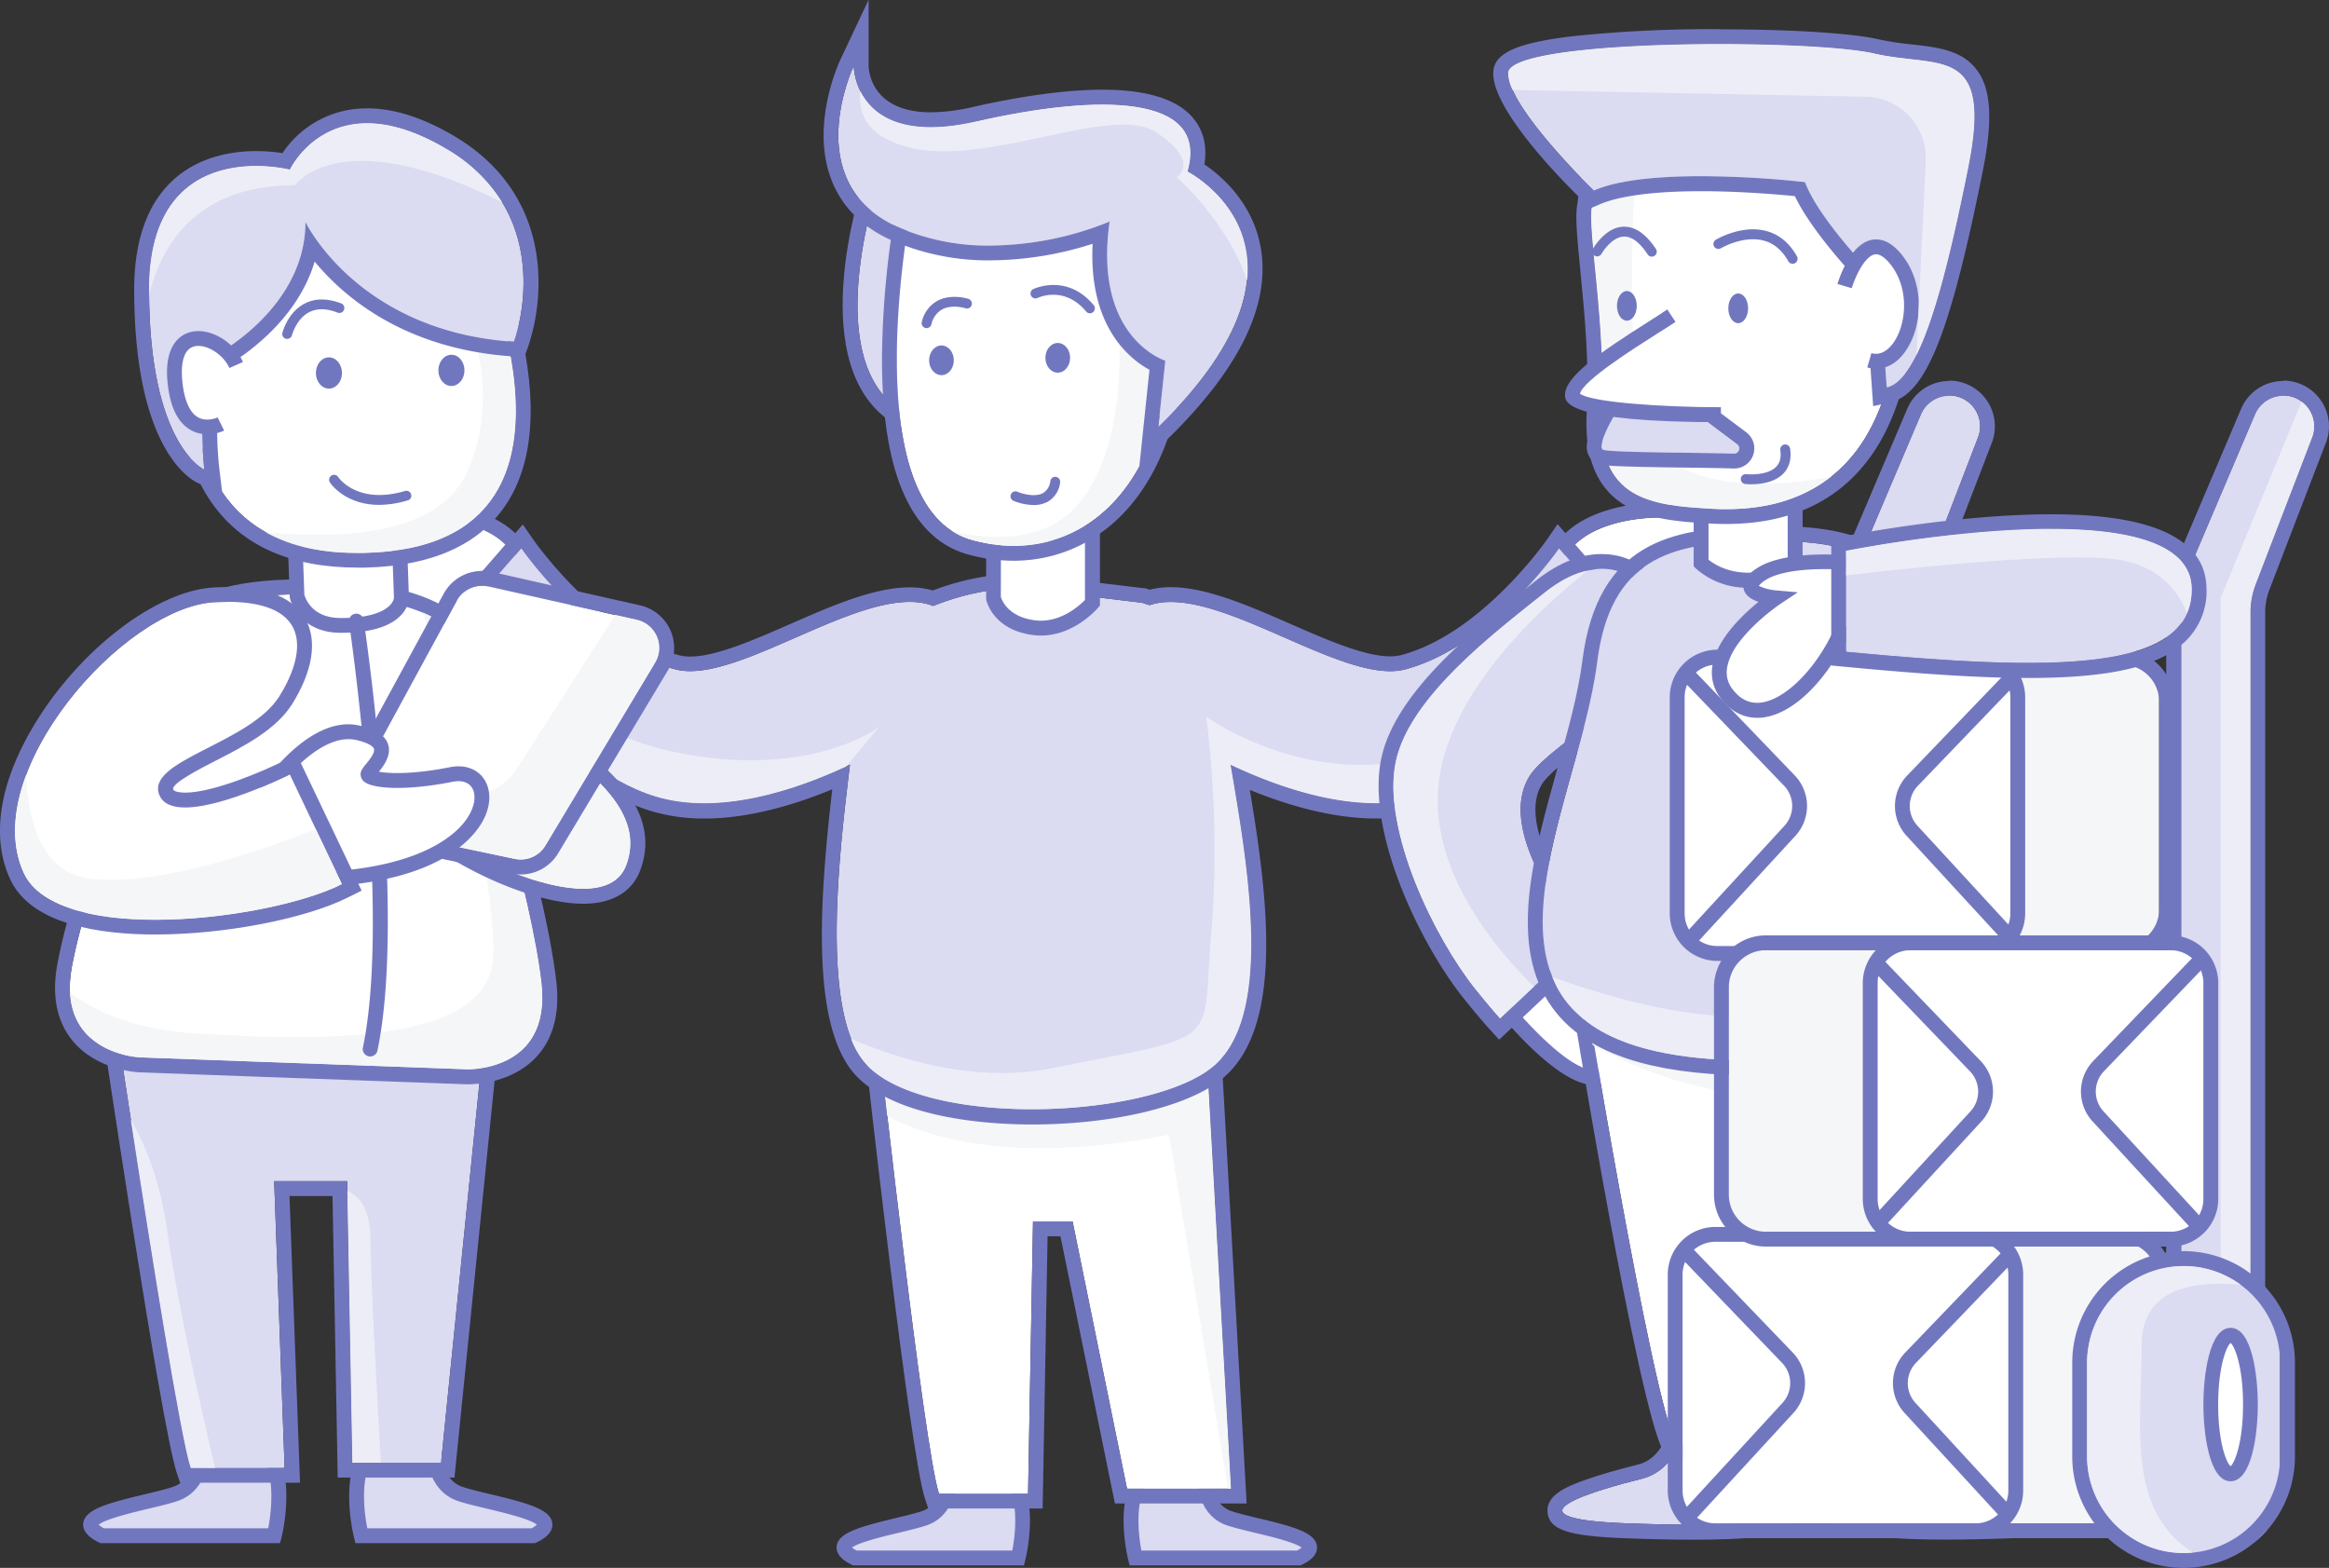 <svg xmlns="http://www.w3.org/2000/svg" viewBox="0 0 748.18 503.64"><rect x="0" y="0" width="748.18" height="503.64" fill="#333333" stroke="none"/><defs><style>.cls-1{fill:#fff;}.cls-2{fill:#7177bf;}.cls-3{fill:#dbdbf1;}.cls-4{fill:#f5f6f7;}.cls-5{fill:#ededf7;}</style></defs><title>Recurso 17</title><g id="Capa_2" data-name="Capa 2"><g id="Capa_1-2" data-name="Capa 1"><path class="cls-1" d="M162.35,204.26c-1.35-1.46-57-15.33-53-27.89s41.39-14.1,53.53-1,16.45,24.76,16.45,24.76Z"/><path class="cls-2" d="M134.68,166.23c10.89,0,22.38,2.91,28.15,9.14,12.13,13.1,16.45,24.76,16.45,24.76l-16.93,4.13c-1.35-1.46-57-15.33-53-27.89,2.06-6.58,13.36-10.14,25.38-10.14m0-4.77v0h0c-12.43,0-26.82,3.54-29.94,13.49-4.15,13.29,21.9,22.77,48.94,31.34,2.31.73,4.68,1.49,5.81,1.89l1.27,1.38,2.72-.67,16.93-4.12,5.2-1.27-1.86-5c-.19-.52-4.79-12.71-17.43-26.35-6.18-6.68-18-10.67-31.63-10.67Z"/><path class="cls-1" d="M506,204.26c1.35-1.46,57-15.33,53.06-27.89s-41.39-14.1-53.53-1-16.45,24.76-16.45,24.76Z"/><path class="cls-2" d="M533.65,166.23c12,0,23.32,3.56,25.38,10.14C563,188.93,507.32,202.8,506,204.26l-16.92-4.13s4.32-11.66,16.45-24.76c5.77-6.23,17.25-9.14,28.15-9.14m0-4.77c-13.63,0-25.46,4-31.65,10.67-12.63,13.64-17.23,25.83-17.42,26.35l-1.86,5,5.2,1.27,16.92,4.12,2.73.67,1.27-1.38c1.12-.4,3.5-1.16,5.81-1.89,27-8.57,53.09-18,48.93-31.34-3.11-9.95-17.5-13.49-29.93-13.49Z"/><path class="cls-3" d="M304.82,471.84s1.59,12.72-7.95,15.9-35,6.36-22.25,12.72h52.46s4.77-19.08-3.18-27S304.82,471.84,304.82,471.84Z"/><path class="cls-2" d="M328.94,502.84H274.06l-.51-.25c-1.28-.64-5.16-2.58-4.78-5.93.5-4.34,7.49-6.23,18.85-9,3.26-.78,6.35-1.52,8.5-2.23,7.55-2.52,6.39-12.91,6.34-13.35l-.19-1.57,1.37-.79c4.4-2.51,14.64-5.33,21.95,2,8.8,8.81,4,28.46,3.8,29.29Zm-53.74-4.77h50c1.16-6,2.19-17.82-3-22.95s-12-3-14.89-1.83c.17,5.41-1.62,14-9.69,16.71-2.35.78-5.53,1.54-8.9,2.35-4.63,1.11-13,3.11-15,4.77A7.9,7.9,0,0,0,275.2,498.07Z"/><path class="cls-3" d="M387,471.84s-1.59,12.72,7.95,15.9,35,6.36,22.26,12.72H364.75s-4.76-19.08,3.18-27S387,471.84,387,471.84Z"/><path class="cls-2" d="M417.78,502.84H362.89l-.45-1.81c-.21-.83-5-20.48,3.81-29.29,7.3-7.3,17.55-4.48,21.94-2l1.38.79-.19,1.57c-.06.49-1.2,10.84,6.33,13.35,2.16.71,5.24,1.45,8.51,2.23,11.36,2.72,18.34,4.61,18.84,9,.39,3.35-3.5,5.29-4.78,5.93Zm-51.11-4.77h50a7.9,7.9,0,0,0,1.45-.95c-2-1.66-10.34-3.66-15-4.77-3.37-.81-6.55-1.57-8.9-2.35-8.08-2.69-9.87-11.31-9.7-16.72-2.85-1.22-9.73-3.33-14.89,1.84S365.52,492.11,366.67,498.07Z"/><path class="cls-1" d="M282.57,336.71s14.3,128.77,19.07,143.08h28.62l1.59-87.44h12.72l17.48,85.85h33.39l-7.95-141.49Z"/><path class="cls-2" d="M387.49,336.71l7.95,141.49H362.05l-17.48-85.85H331.85l-1.59,87.44H301.64c-4.77-14.31-19.07-143.08-19.07-143.08H387.49m4.51-4.77H277.24l.59,5.3c.58,5.28,14.42,129.44,19.29,144.06l1.09,3.26h36.73l.09-4.68,1.5-82.76h4.14l16.71,82,.78,3.82h42.32l-.28-5-7.95-141.49-.25-4.5Z"/><path class="cls-4" d="M282.57,336.71s1,8.67,2.47,21.75c14.69,7.85,42.33,15.34,90.53,6.07L394.51,478.2h.93l-7.95-141.49Z"/><path class="cls-3" d="M500.82,176.1S479.1,207.67,451.4,215c-19.94,5.3-60.93-27.84-82.13-20.61-1.51-.51-2.45-.78-2.45-.78l-39.74-4.77a79.48,79.48,0,0,0-27.3,5.81c-21-8.28-62.69,25.71-82.87,20.35-27.7-7.35-49.42-38.92-49.42-38.92l-21,24.11s32,46,64.21,55.67c20.42,6.13,45-2,62.35-10.23-3.43,28.07-10.07,82.28,6.34,97.42,20.66,19.08,88.92,16.16,109.69,0,20.4-15.86,11.72-64.83,6.2-97.42,17.32,8.2,41.92,16.36,62.33,10.23,32.18-9.66,64.21-55.67,64.21-55.67Z"/><path class="cls-2" d="M500.82,176.1l21,24.11s-32,46-64.21,55.67A53.79,53.79,0,0,1,442.08,258c-16.46,0-33.71-6.17-46.8-12.37,5.52,32.59,14.2,81.56-6.2,97.42-10.81,8.41-34.5,13.24-57.64,13.24-21.3,0-42.15-4.09-52.05-13.24-16.41-15.14-9.77-69.35-6.34-97.42C260,251.84,242.7,258,226.24,258a53.86,53.86,0,0,1-15.54-2.14c-32.17-9.66-64.21-55.67-64.21-55.67l21-24.11s21.72,31.57,49.42,38.92a18.47,18.47,0,0,0,4.8.58c18.89,0,50.06-22.24,70.49-22.23a20.63,20.63,0,0,1,7.58,1.3,79.48,79.48,0,0,1,27.3-5.81l39.74,4.77s.94.27,2.45.78a21.06,21.06,0,0,1,6.85-1c20.43,0,51.6,22.23,70.48,22.23a18.41,18.41,0,0,0,4.8-.58c27.7-7.35,49.42-38.92,49.42-38.92m-.44-7.77-3.49,5.06c-.29.43-21.14,30.23-46.71,37a13.85,13.85,0,0,1-3.58.42c-8.26,0-20.33-5.28-32-10.39-13.31-5.82-27.07-11.83-38.48-11.83a27,27,0,0,0-6.77.81c-.76-.25-1.21-.37-1.24-.38l-.35-.1-.37,0-39.74-4.77-.29,0h-.29a84.44,84.44,0,0,0-27.43,5.5,26.67,26.67,0,0,0-7.44-1c-11.41,0-25.17,6-38.48,11.84-11.68,5.11-23.75,10.39-32,10.39a13.91,13.91,0,0,1-3.58-.42c-25.62-6.8-46.51-36.72-46.71-37l-3.49-5-4,4.63-21,24.11-2.45,2.8,2.13,3.05c1.35,1.94,33.37,47.49,66.75,57.52a59,59,0,0,0,16.91,2.34c14.51,0,29.38-4.55,41.08-9.39-4.46,38.6-6.83,78.72,8.83,93.17,14.18,13.09,43.39,14.5,55.29,14.5,25.67,0,49.45-5.58,60.57-14.24,20.83-16.2,15.13-59.1,9.45-93.24,11.62,4.77,26.29,9.2,40.62,9.2a58.9,58.9,0,0,0,16.9-2.34c33.39-10,65.41-55.58,66.75-57.52l2.13-3.05-2.44-2.8-21-24.11-4-4.64Z"/><path class="cls-3" d="M282,59.3s-19.26,57.23,8.35,73.13l5.78-63.59Z"/><path class="cls-2" d="M282,59.3l14.13,9.54-5.78,63.59C262.69,116.53,282,59.3,282,59.3m-2.53-7.46-2,5.94c-.84,2.49-20.16,61.14,10.49,78.78l6.46,3.72.67-7.42,5.78-63.59.25-2.81-2.33-1.58-14.13-9.53-5.2-3.51Z"/><path class="cls-1" d="M319.13,171.38V192s1.59,8,12.72,9.54,19.08-8,19.08-8V171.38Z"/><path class="cls-2" d="M334.39,204.15a20.46,20.46,0,0,1-2.88-.21c-12.65-1.8-14.64-11-14.72-11.43l0-.47V169h36.56V194.5l-.55.66C352.43,195.56,345.13,204.15,334.39,204.15Zm-12.87-12.4c.3,1,2.24,6.27,10.67,7.47,8.16,1.17,14.5-4.6,16.35-6.51v-19h-27Z"/><path class="cls-1" d="M293,64.81s-19.66,98.46,19.66,108.82,76.86-25.91,59-112.27Z"/><path class="cls-2" d="M371.67,61.36c15.89,76.8-12,114-46.07,114a50.63,50.63,0,0,1-12.92-1.72C273.36,163.27,293,64.81,293,64.81l78.65-3.45m3.84-4.94-4.05.18-78.65,3.45-3.73.16-.73,3.67a294.36,294.36,0,0,0-5,51.46c0,36.82,9.46,58,28.13,62.9a55.41,55.41,0,0,0,14.13,1.88c14.92,0,28.5-6.59,38.23-18.55,17.2-21.12,21.64-57,12.51-101.18l-.83-4Z"/><path class="cls-4" d="M347.75,160.25c-10.48,14-28.13,13.55-41.93,10.33a23.39,23.39,0,0,0,6.86,3c38.05,10,74.42-23.61,60.55-104L357.29,85.53S366.82,134.81,347.75,160.25Z"/><path class="cls-3" d="M374.35,115.87s-23.24-7.14-17.88-44.68c0,0-35.74,16.09-67.92,1.79s-14.29-51.84-14.29-51.84S274.26,48,313.58,39s75.07-8.94,67.92,16.08c0,0,49.13,24.89-9.4,82.15Z"/><path class="cls-2" d="M274.26,21.14s0,19.7,24.76,19.7A65.87,65.87,0,0,0,313.58,39c14.71-3.34,28.92-5.44,40.57-5.44,19.49,0,31.82,5.86,27.35,21.52,0,0,49.13,24.89-9.4,82.15l2.25-21.38s-23.24-7.14-17.88-44.68a103.63,103.63,0,0,1-38.35,7.71A72.55,72.55,0,0,1,288.55,73c-32.17-14.3-14.29-51.84-14.29-51.84M279,0,270,19.09c-.4.83-9.61,20.55-3.08,38.21,3.3,8.94,9.95,15.68,19.75,20a77.06,77.06,0,0,0,31.5,6.33A109,109,0,0,0,351,78.31c-1.34,26.34,11.64,36.85,18.26,40.48l-1.89,18L366,149.92l9.46-9.26c22.47-22,32.45-42.27,29.68-60.3-2.31-15-12.81-23.88-18.23-27.55.88-5.56-.16-10.33-3.09-14.21-4.89-6.49-14.87-9.79-29.65-9.79-11.25,0-25.64,1.92-41.63,5.56a61.89,61.89,0,0,1-13.5,1.7c-19.17,0-20-13.43-20-15V0Z"/><path class="cls-5" d="M381.5,55.1c7.15-25-28.6-25-67.92-16.08-24.52,5.57-33.75-2.75-37.22-9.81-.81,6.42,1.38,14.57,15.75,18.17,25.43,6.35,65.18-14.31,79.48-4.77S378,56.91,378,56.91s16.17,14.16,22.63,33.25C403.12,66.07,381.5,55.1,381.5,55.1Z"/><ellipse class="cls-2" cx="302.44" cy="115.74" rx="3.97" ry="4.77"/><ellipse class="cls-2" cx="339.8" cy="114.94" rx="3.97" ry="4.77"/><path class="cls-2" d="M332.05,162.23a17.93,17.93,0,0,1-6.39-1.32,1.59,1.59,0,1,1,1.25-2.92c1.39.59,5.56,1.82,8.13.41a5.15,5.15,0,0,0,2.4-4,1.59,1.59,0,0,1,3.13.53,8.16,8.16,0,0,1-4,6.24A9.38,9.38,0,0,1,332.05,162.23Z"/><path class="cls-2" d="M350.13,100.63a1.57,1.57,0,0,1-1.22-.57c-7.06-8.47-15.47-4.41-15.55-4.36a1.59,1.59,0,0,1-1.43-2.85c.11,0,10.77-5.21,19.42,5.18a1.59,1.59,0,0,1-1.22,2.6Z"/><path class="cls-2" d="M297.67,105.4a2,2,0,0,1-.41-.05,1.6,1.6,0,0,1-1.13-1.95,10.32,10.32,0,0,1,4.92-6.72c4.36-2.4,9.59-.81,9.81-.74a1.59,1.59,0,1,1-.94,3c-.09,0-4.21-1.24-7.35.5a7.26,7.26,0,0,0-3.36,4.75A1.6,1.6,0,0,1,297.67,105.4Z"/><path class="cls-5" d="M457.61,255.88c32.18-9.66,64.21-55.67,64.21-55.67l-6.74-7.75c-53.83,91-127.59,37.74-127.59,37.74a345.69,345.69,0,0,1,1.59,69.95c-3.18,36.56,4.77,31.79-50.87,42.92-22.43,4.49-45.38-1.11-64.79-9.38a25,25,0,0,0,6,9.38c20.66,19.08,88.92,16.16,109.69,0,20.4-15.86,11.72-64.83,6.2-97.42C412.6,253.85,437.2,262,457.61,255.88Z"/><path class="cls-5" d="M210.7,255.88c19.92,6,43.81-1.65,61.05-9.63l10.82-12.87s-22.26,17.48-66.77,8c-30.49-6.54-55-29.47-67.43-43.28l-1.88,2.16S178.53,246.22,210.7,255.88Z"/><path class="cls-3" d="M64.63,463.15s1.68,13.4-8.37,16.75-36.85,6.7-23.45,13.4H88.08s5-20.1-3.35-28.47S64.63,463.15,64.63,463.15Z"/><path class="cls-2" d="M89.94,495.69H32.25l-.51-.25c-1.32-.67-5.36-2.69-5-6.12.51-4.49,7.84-6.47,19.76-9.32,3.44-.82,6.69-1.6,9-2.36,8-2.68,6.82-13.73,6.77-14.19l-.19-1.57,1.37-.8c4.6-2.63,15.32-5.58,23,2.06,9.22,9.23,4.19,29.87,4,30.74Zm-56.55-4.77H86.16c1.23-6.27,2.36-18.93-3.12-24.4s-12.92-3.23-15.91-1.93c.21,5.65-1.64,14.75-10.12,17.58-2.47.82-5.82,1.62-9.36,2.47-5,1.19-14,3.36-15.95,5.14A8,8,0,0,0,33.39,490.92Z"/><path class="cls-3" d="M139.49,463.15s-1.67,13.4,8.38,16.75,36.85,6.7,23.45,13.4H116.05s-5-20.1,3.35-28.47S139.49,463.15,139.49,463.15Z"/><path class="cls-2" d="M171.88,495.69h-57.7l-.45-1.81c-.22-.87-5.24-21.51,4-30.74,7.64-7.64,18.37-4.69,23-2.06l1.38.79-.2,1.58c-.06.5-1.27,11.51,6.76,14.19,2.28.76,5.53,1.54,9,2.36,11.92,2.85,19.24,4.83,19.76,9.32.4,3.43-3.64,5.45-5,6.12ZM118,490.92h52.78a7.82,7.82,0,0,0,1.68-1.14c-1.89-1.78-10.95-3.95-15.94-5.14-3.55-.85-6.9-1.65-9.37-2.47-8.48-2.83-10.32-11.93-10.12-17.58-3-1.3-10.36-3.61-15.91,1.93S116.73,484.65,118,490.92Z"/><path class="cls-3" d="M36.16,320.79s20.1,135.67,25.12,150.74H91.43l-3.35-92.12h23.45l1.67,90.44h28.48l15.07-149.06Z"/><path class="cls-2" d="M156.75,320.79,141.68,469.85H113.2l-1.67-90.44H88.08l3.35,92.12H61.28c-5-15.07-25.12-150.74-25.12-150.74H156.75M162,316H30.63l.81,5.47c.82,5.56,20.22,136.25,25.32,151.55l1.08,3.26H96.38l-.18-4.94L93,384.18h13.82l1.58,85.76.09,4.68H146l.43-4.29,15.07-149.06L162,316Z"/><path class="cls-1" d="M174,315.88c-3.24-28.61-19.89-81.17-20.95-91.27S155.57,193,103.24,191h-.46c-52.33-1.79-50.5,19.58-52.09,29.93-1.54,10-22.25,61.19-27.58,89.49S44.9,339.64,44.9,339.64l52.36,1.92.46,0,52.35,1.92S177.19,344.49,174,315.88Z"/><path class="cls-2" d="M96.78,190.82q2.88,0,6,.11h.46c52.33,2,48.71,23.6,49.76,33.66s17.71,62.66,20.95,91.27c3,26.75-20.48,27.62-23.55,27.62h-.33l-52.35-1.92-.46,0L44.9,339.64s-27.12-1-21.79-29.29,26-79.46,27.58-89.49-.1-30,46.09-30m1.4-4.83v.07H96.78c-46.73,0-49.18,20.61-50.49,31.68-.1.85-.2,1.66-.31,2.4-.55,3.55-4.42,14.7-8.52,26.51-7,20.23-15.76,45.4-19,62.83-1.89,10.06-.33,18.31,4.64,24.53,7.82,9.79,21.11,10.38,21.67,10.41l52.35,1.92h.46l52.35,1.92h.51c2.34,0,14.41-.44,22.16-9.11,5.2-5.82,7.26-13.83,6.13-23.81-2.05-18.12-9.38-45.69-14.74-65.82-3.13-11.78-5.84-22-6.2-25.42-.08-.75-.14-1.65-.19-2.6-.35-5.78-.86-14.5-8.52-21.92-7.81-7.55-21.2-11.88-40.84-13.16v-.08l-4.79-.17H103L98.18,186Z"/><path class="cls-1" d="M94.63,169.54l.76,21.76s1.91,9.46,13.75,9.57c20.17.19,19.79-9.08,19.79-9.08l-.83-23.43Z"/><path class="cls-2" d="M109.75,203.26h-.63c-10.9-.1-15.27-7.55-16.06-11.48l0-.39-.85-24.14,38.24-1.35.91,25.82a8.71,8.71,0,0,1-2.71,6.06C125.08,201.41,118.73,203.26,109.75,203.26ZM97.77,191c.29,1.09,2.37,7.42,11.39,7.51,13.61.15,17.33-4.31,17.39-6.67l-.75-21-28.71,1Z"/><path class="cls-1" d="M72,64.33S30,179.61,117.17,177.57C206,175.48,145.77,62,145.77,62Z"/><path class="cls-2" d="M145.77,62S206,175.48,117.17,177.57l-2.27,0C30.79,177.6,72,64.33,72,64.33L145.77,62m2.82-4.86-3,.09L71.88,59.56l-3.23.1-1.1,3c-1,2.64-23.25,65,.45,98.83,9.69,13.83,25.47,20.84,46.9,20.84.79,0,1.58,0,2.38,0,22.54-.53,38.18-8,46.5-22.21,20.46-34.95-12.39-97.7-13.8-100.36l-1.39-2.62Z"/><path class="cls-4" d="M151.55,74.37,141.68,83s23.44,35.18,8.37,68.67c-9.23,20.51-41.06,21.56-64.74,19.28,7.94,4.47,18.35,7,31.86,6.66C187.78,175.91,164.19,103.84,151.55,74.37Z"/><path class="cls-3" d="M68,114.79S98.13,99.71,98.13,71.24c0,0,16.75,35.17,67,38.52,0,0,15.08-40.19-21.77-62s-50.25,6.7-50.25,6.7S47.88,42.77,47.88,93s17.76,57.85,17.76,57.85S63,129.86,68,114.79Z"/><path class="cls-2" d="M117.94,39.59c6.82,0,15.22,2.18,25.41,8.2,36.85,21.78,21.77,62,21.77,62-50.24-3.35-67-38.52-67-38.52C98.13,99.71,68,114.79,68,114.79c-5,15.07-2.34,36.07-2.34,36.07S47.88,143.26,47.88,93c0-34.26,21-39.71,34.4-39.71A47.4,47.4,0,0,1,93.1,54.49s7-14.9,24.84-14.9m0-4.77h0a32.35,32.35,0,0,0-27.2,14.36,57.44,57.44,0,0,0-8.46-.64c-10,0-18.74,2.79-25.23,8.07C47.8,64.15,43.11,76.4,43.11,93c0,51.9,18.54,61.33,20.65,62.23l7.66,3.28-1-8.27c0-.19-2.28-18.5,1.6-32.21,5.81-3.32,23.3-14.71,29.06-34,9.43,11.43,29,28.15,63.78,30.47l3.53.24,1.25-3.32a64.94,64.94,0,0,0,3.22-24.81c-.84-12.8-6.21-30.64-27-42.94-10-5.88-19.32-8.87-27.84-8.87Z"/><path class="cls-1" d="M71,136.18s-12.86,6.27-14.77-13.73,15.4-14.93,19.69-5.25"/><path class="cls-2" d="M66.56,139.49a10.6,10.6,0,0,1-5.26-1.34c-4.22-2.36-6.74-7.57-7.49-15.48-1.19-12.43,4.76-15.36,7.37-16,6-1.58,13.9,2.91,16.87,9.61l-4.36,1.93c-2-4.47-7.57-7.9-11.31-6.93-4.14,1.08-4.17,7.34-3.83,11,.59,6.15,2.33,10.21,5.05,11.76,2.88,1.64,6.28.07,6.32.05L72,138.32A13.45,13.45,0,0,1,66.56,139.49Z"/><path class="cls-4" d="M135.78,196.75c9.95,26.34,23.56,88.46,22.66,110.46-1.12,27-49.8,27.68-95.42,24.76C43,330.69,30.34,324.89,22.47,318.8c1,20,22.43,20.84,22.43,20.84l52.36,1.92.46,0,52.35,1.92s27.12,1,23.88-27.62S154.06,234.71,153,224.61C152.25,217.42,153.87,204.37,135.78,196.75Z"/><path class="cls-1" d="M114.48,199.51s13.8,92.81,4.44,137.47"/><path class="cls-2" d="M118.92,339.37a2.05,2.05,0,0,1-.49-.06,2.38,2.38,0,0,1-1.85-2.82c9.17-43.74-4.33-135.71-4.46-136.63a2.38,2.38,0,1,1,4.71-.7c.57,3.8,13.76,93.74,4.42,138.31A2.39,2.39,0,0,1,118.92,339.37Z"/><path class="cls-5" d="M161.31,65a50.5,50.5,0,0,0-18-17.22C106.5,26,93.1,54.49,93.1,54.49S47.88,42.77,47.88,93c0,.63,0,1.22,0,1.83C52,78.05,63.64,59.52,94.78,59.52,94.78,59.52,109,38.71,161.31,65Z"/><ellipse class="cls-2" cx="105.67" cy="119.81" rx="4.19" ry="5.02"/><ellipse class="cls-2" cx="145.02" cy="118.97" rx="4.19" ry="5.02"/><path class="cls-2" d="M121.85,162.18c-10.91,0-15.59-6.79-15.83-7.15a1.59,1.59,0,1,1,2.64-1.77c.26.38,6.36,9,21.67,4.39a1.59,1.59,0,0,1,.92,3A32.85,32.85,0,0,1,121.85,162.18Z"/><path class="cls-2" d="M92.27,108.84a1.74,1.74,0,0,1-.39,0,1.59,1.59,0,0,1-1.15-1.93c.06-.26,1.68-6.53,7.07-9.36,3.34-1.76,7.3-1.79,11.77-.11a1.59,1.59,0,0,1-1.11,3C104.88,99,101.8,99,99.3,100.3c-4.12,2.15-5.48,7.29-5.49,7.34A1.59,1.59,0,0,1,92.27,108.84Z"/><path class="cls-5" d="M42,359.61c6.34,41.32,16,102.12,19.25,111.92h7.85c-4.26-18-11.87-51.59-15.38-76.21C51.42,379,46.56,367.39,42,359.61Z"/><path class="cls-5" d="M119.06,398.67c0-10.92-4.12-14.78-7.47-16.11l1.61,87.29h9.16C120.91,444.37,119.06,409.84,119.06,398.67Z"/><path class="cls-1" d="M130.79,256.31c-2.61-18.24,13.4-36.85,30.15-26.8s48.57,26.8,40.19,48.57S132.46,268,130.79,256.31Z"/><path class="cls-2" d="M151.38,226.69a18.52,18.52,0,0,1,9.56,2.82c16.74,10.05,48.57,26.8,40.19,48.57-2,5.32-7.18,7.44-13.8,7.44-20.51,0-55.28-20.35-56.54-29.21-2.1-14.69,7.88-29.62,20.59-29.62m0-4.77h0c-6.56,0-12.84,3.07-17.68,8.65A33.54,33.54,0,0,0,126.07,257c1.21,8.5,16.84,17.83,23.5,21.44,13.68,7.43,27.79,11.86,37.76,11.86,12.37,0,16.75-6.57,18.25-10.49,9.23-24-20.61-41.62-38.43-52.15-1.32-.77-2.58-1.52-3.76-2.23a23.23,23.23,0,0,0-12-3.5Z"/><path class="cls-4" d="M188.92,248.05c-1.22,29.19-35.73,19.05-57.74,9.55,5.39,12.57,61.87,41.51,69.95,20.48C205.55,266.59,198.77,256.5,188.92,248.05Z"/><path class="cls-1" d="M114.1,253l32.62-60a9.22,9.22,0,0,1,10.14-4.6l47.72,10.73a9.24,9.24,0,0,1,5.89,13.76l-35.26,58.78a9.24,9.24,0,0,1-9.82,4.28l-45.08-9.49A9.23,9.23,0,0,1,114.1,253Z"/><path class="cls-2" d="M154.83,188.11a8.84,8.84,0,0,1,2,.23l47.72,10.73a9.24,9.24,0,0,1,5.89,13.76l-35.26,58.78a9.24,9.24,0,0,1-7.92,4.48,8.76,8.76,0,0,1-1.9-.2l-45.08-9.49A9.23,9.23,0,0,1,114.1,253l32.62-60a9.23,9.23,0,0,1,8.11-4.83m0-4.77h0a14,14,0,0,0-12.3,7.32l-32.62,60a14,14,0,0,0,9.41,20.39l45.08,9.49a14,14,0,0,0,14.9-6.5l35.26-58.77a14,14,0,0,0-8.93-20.87L157.9,183.68a14.44,14.44,0,0,0-3.07-.34Z"/><path class="cls-4" d="M175.21,271.61l35.26-58.78a9.24,9.24,0,0,0-5.89-13.76l-6.91-1.55L166,247a18.36,18.36,0,0,1-15.47,8.46H113.18a9.23,9.23,0,0,0,7.13,10.93l45.08,9.49A9.24,9.24,0,0,0,175.21,271.61Z"/><path class="cls-1" d="M84.73,255.47S99.8,232,114.88,235.38s3.35,11.72,3.35,13.39,10,3.35,26.79,0,16.75,30.15-38.52,33.5S84.73,255.47,84.73,255.47Z"/><path class="cls-2" d="M98.51,284.92c-14.6,0-23-2.95-25.48-8.95-3.73-8.91,7.65-20,9.87-22.05,1.87-2.83,16.74-24.38,32.49-20.87,5.24,1.16,8.26,3.1,9.24,5.92,1.21,3.48-1.19,6.78-2.91,8.93,3.33.6,11.07.89,22.84-1.46,4.33-.87,8.16.3,10.49,3.2,2.56,3.21,2.84,7.95.74,12.69s-11.72,20.05-49.14,22.32C103.75,284.83,101,284.92,98.51,284.92Zm13.42-47.48c-10.4,0-21.54,13.64-25.19,19.32a3.23,3.23,0,0,1-.41.49c-3,2.71-11.1,11.64-8.9,16.88,1.15,2.74,6.43,7.13,28.93,5.76,27.6-1.67,41.38-11.16,45.07-19.49,1.36-3.08,1.33-6-.1-7.77-1.2-1.49-3.27-2-5.84-1.52-15,3-25.7,2.28-28.47,0a3,3,0,0,1-1.18-2.35c0-1.21.72-2.08,1.8-3.41s2.91-3.59,2.49-4.83c-.14-.39-1-1.76-5.77-2.83A11,11,0,0,0,111.93,237.44Z"/><path class="cls-1" d="M69.13,193.4C39.5,194.84-7.39,248.77,7.69,280.6c11,23.15,78.72,15.07,102.16,3.35L93.1,248.77s-36.84,18.43-41.87,6.7c-4.8-11.2,29-16.52,38.52-31.82C98.13,210.25,101.48,191.83,69.13,193.4Z"/><path class="cls-2" d="M72.87,193.31c28.33,0,24.92,17.48,16.88,30.34-9.56,15.3-43.32,20.62-38.52,31.82,1.22,2.83,4.28,3.91,8.24,3.91,12.43,0,33.63-10.61,33.63-10.61L109.85,284c-12.5,6.25-37.58,11.46-59.95,11.46-19.59,0-37.09-4-42.21-14.81-15.08-31.83,31.81-85.76,61.44-87.2,1.31-.06,2.55-.09,3.74-.09m0-4.77c-1.27,0-2.61,0-4,.1-18.48.9-43.44,20-58,44.35C-.31,251.61-3,269.24,3.38,282.64c6.86,14.5,29.09,17.54,46.52,17.54,22.11,0,48.22-5,62.09-12l4.18-2.09-2-4.22L97.41,246.72l-2.09-4.38L91,244.51c-5.62,2.81-22.25,10.1-31.5,10.1-2.08,0-3.59-.4-3.85-1-.81-1.88,8.87-6.82,13.52-9.2,9.14-4.67,19.5-10,24.66-18.21,6.64-10.63,8.18-20.31,4.33-27.26s-12.32-10.38-25.26-10.38Z"/><path class="cls-4" d="M109.85,284l-8.43-17.71c-18,7.2-50.1,18.33-72,16C13.77,280.62,9.08,264.71,8.35,249c-4.16,11.18-5,22.32-.66,31.59C18.65,303.75,86.41,295.67,109.85,284Z"/><path class="cls-3" d="M722.93,425.74v-229a25.21,25.21,0,0,1,1.69-9.08l18.14-47.16a9.92,9.92,0,0,0-6.85-13.17h0a9.9,9.9,0,0,0-11.52,5.73l-22.12,52a20.14,20.14,0,0,0-1.6,7.85V435.28Z"/><path class="cls-2" d="M733.5,127a9.93,9.93,0,0,1,9.26,13.47l-18.14,47.16a25.21,25.21,0,0,0-1.69,9.08v229l-22.26,9.54V193a20.14,20.14,0,0,1,1.6-7.85l22.12-52a9.91,9.91,0,0,1,9.11-6m0-4.77A14.66,14.66,0,0,0,720,131.2l-22.12,52a24.72,24.72,0,0,0-2,9.71V442.51l6.65-2.85,22.26-9.54,2.89-1.24V196.74a20.41,20.41,0,0,1,1.37-7.37l18.14-47.16a14.69,14.69,0,0,0-10.14-19.51,14.85,14.85,0,0,0-3.57-.44Z"/><path class="cls-3" d="M615.62,425.74v-229a25.21,25.21,0,0,1,1.69-9.08l18.14-47.16a9.91,9.91,0,0,0-6.85-13.17h0a9.9,9.9,0,0,0-11.52,5.73L595,185.1a20.14,20.14,0,0,0-1.6,7.85V435.28Z"/><path class="cls-2" d="M626.2,127a9.93,9.93,0,0,1,9.25,13.47l-18.14,47.16a25.21,25.21,0,0,0-1.69,9.08v229l-22.26,9.54V193a20.14,20.14,0,0,1,1.6-7.85l22.12-52a9.91,9.91,0,0,1,9.12-6m0-4.77a14.66,14.66,0,0,0-13.51,8.94l-22.12,52a24.72,24.72,0,0,0-2,9.71V442.51l6.64-2.85,22.26-9.54,2.89-1.24V196.74a20.41,20.41,0,0,1,1.37-7.37l18.14-47.16a14.69,14.69,0,0,0-10.14-19.51,14.83,14.83,0,0,0-3.56-.44Z"/><path class="cls-1" d="M496.14,303.33s17.49,6.36,19.08,11.12-4.77,6.36-4.77,6.36,16.16,11,6.49,23S478.66,318,478.66,318Z"/><path class="cls-2" d="M512,348.52h-.15c-12.86-.19-32.86-26.09-35.1-29l-1.37-1.8,20.27-17.06,1.3.48c4.36,1.58,18.71,7.17,20.52,12.61a6.35,6.35,0,0,1-.37,5.17,7.65,7.65,0,0,1-2.25,2.46c2.79,2.59,6.59,7,7.39,12.38a14.51,14.51,0,0,1-3.45,11.56A8.44,8.44,0,0,1,512,348.52ZM482,318.38c6.66,8.42,21.68,25.25,30,25.37a3.68,3.68,0,0,0,3.15-1.47,9.85,9.85,0,0,0,2.46-7.87c-.81-5.4-6.36-10.22-8.43-11.62l-4.41-3,5.17-1.29c.76-.2,2.52-.93,3.06-1.93a1.57,1.57,0,0,0,0-1.36c-.68-2-8.89-6.32-16.34-9.16Z"/><path class="cls-3" d="M527.94,188.86c-4.48-5.51-15.9-11.12-31.8,1.59s-43.24,33.32-47.69,54.06c-4.77,22.25,12.72,57.23,25.44,73.12,5,6.21,8,9.54,8,9.54l27-25.43s-29.55-33.16-17.48-52.47C499.32,236.56,548.61,214.3,527.94,188.86Z"/><path class="cls-2" d="M514.58,182.74a17.17,17.17,0,0,1,13.36,6.12c20.67,25.44-28.62,47.7-36.56,60.41-12.07,19.31,17.48,52.47,17.48,52.47l-27,25.43s-3-3.33-8-9.54c-12.72-15.89-30.21-50.87-25.44-73.12,4.45-20.74,31.8-41.34,47.69-54.06,7.12-5.69,13.34-7.71,18.44-7.71m0-4.77c-7,0-14.15,2.95-21.41,8.76l-3.12,2.48c-16.62,13.22-41.74,33.19-46.26,54.3-5.09,23.75,12.73,60.05,26.37,77.1,5,6.26,8.07,9.63,8.19,9.77l3.27,3.59,3.53-3.33,27-25.43,3.38-3.18-3.09-3.47c-7.55-8.49-25.32-33.44-17-46.76,1.81-2.89,7.27-7.17,13.05-11.71,12.25-9.62,27.51-21.6,29.12-36,.71-6.36-1.29-12.5-6-18.23A21.75,21.75,0,0,0,514.58,178Z"/><path class="cls-5" d="M448.45,244.51c4.45-20.74,31.8-41.34,47.69-54.06,5.12-4.09,9.77-6.28,13.87-7.19-17.08,13.68-42.11,37.72-47.25,64.42-5.61,29.2,16.52,56,30,69.23l-10.89,10.26s-3-3.33-8-9.54C461.17,301.74,443.68,266.76,448.45,244.51Z"/><path class="cls-3" d="M541.7,455.94s-1.59,15.9-14.31,19.08-47.69,12.72-4.77,14.31,47.69-1.59,47.69-1.59,0-27-4.77-30.21S541.7,455.94,541.7,455.94Z"/><path class="cls-2" d="M551.83,455.55c5.37,0,11.33.39,13.71,2,4.77,3.18,4.77,30.21,4.77,30.21s-3,2-26.25,2c-5.8,0-12.86-.12-21.44-.44-42.92-1.59-8-11.13,4.77-14.31s14.31-19.08,14.31-19.08,4.77-.39,10.13-.39m0-4.77c-5.5,0-10.33.39-10.53.41l-3.95.33-.4,4c0,.11-1.47,12.61-10.72,14.92-6.61,1.66-12.12,3.25-16.4,4.74-6.74,2.35-13.27,5.12-12.69,10.7s6.73,7.58,25.3,8.26c8,.3,15.31.45,21.62.45,16.36,0,26.08-1,28.9-2.84l2.12-1.41v-2.55c0-.29,0-7-.61-14.31-1.22-14.59-3.74-18.17-6.28-19.87-2-1.29-5.57-2.78-16.36-2.78Z"/><path class="cls-3" d="M627.47,455.94s1.59,15.9,14.3,19.08,47.7,12.72,4.77,14.31-47.69-1.59-47.69-1.59,0-27,4.77-30.21S627.47,455.94,627.47,455.94Z"/><path class="cls-2" d="M617.33,455.55c5.37,0,10.14.39,10.14.39s1.59,15.9,14.3,19.08,47.7,12.72,4.77,14.31c-8.58.32-15.64.44-21.44.44-23.2,0-26.25-2-26.25-2s0-27,4.77-30.21c2.39-1.59,8.35-2,13.71-2m0-4.77c-10.79,0-14.41,1.49-16.35,2.78-2.55,1.7-5.07,5.28-6.29,19.87-.6,7.27-.61,14-.61,14.31v2.55l2.12,1.41c2.82,1.89,12.55,2.84,28.9,2.84,6.31,0,13.59-.15,21.62-.45,18.58-.68,24.72-2.69,25.31-8.26s-6-8.35-12.7-10.7c-4.27-1.49-9.79-3.08-16.4-4.74-9.25-2.31-10.71-14.81-10.72-14.94l-.42-3.91-3.93-.35c-.2,0-5-.41-10.53-.41Z"/><path class="cls-1" d="M508.31,312.86s22.26,136.72,30.21,151h30.2l-6.36-92.2h17.49l19.08,92.2h31.79s-6.36-81.08-6.36-93.79,7.95-54.06,3.18-65.18S508.31,312.86,508.31,312.86Z"/><path class="cls-2" d="M610.11,301.43c9.68,0,16.36,1,17.43,3.49,4.77,11.12-3.18,52.46-3.18,65.18s6.36,93.79,6.36,93.79H598.93l-19.08-92.2H562.36l6.36,92.2h-30.2c-7.95-14.31-30.21-151-30.21-151s68.61-11.43,101.8-11.43m0-4.77c-33.2,0-99.76,11-102.58,11.5l-4.69.78.77,4.69c2.29,14.08,22.62,138,30.74,152.58l1.36,2.45h38.12l-.35-5.1-6-87.1H576l18.29,88.4.78,3.8h40.84l-.4-5.14c-.07-.81-6.35-81-6.35-93.42,0-4,.9-11.48,1.85-19.46,2.62-22.1,4.36-39.63.95-47.6-2-4.59-8.08-6.38-21.82-6.38Z"/><path class="cls-4" d="M624.36,370.1c0-12.72,7.95-54.06,3.18-65.18s-119.23,7.94-119.23,7.94,1.27,9,3.3,22.78a134.86,134.86,0,0,0,79,16.44,8.91,8.91,0,0,1,9.65,7.49l20,104.32h10.48S624.36,382.81,624.36,370.1Z"/><path class="cls-3" d="M562.36,173.88c-25.47.82-45.06,5.43-49.28,38.82-6.36,50.35-54,123.4,41.34,127.76,89,4.08,86.75-18.37,89-37.18,3.18-26.39-17.49-64.83-23.84-88C611.12,184.38,606.88,172.44,562.36,173.88Z"/><path class="cls-2" d="M569.13,173.76c38.21,0,42.44,12.26,50.47,41.51,6.35,23.18,27,61.62,23.84,88-2.08,17.3-.33,37.67-69.24,37.67-6,0-12.62-.16-19.78-.49-95.33-4.36-47.7-77.41-41.34-127.76,4.22-33.39,23.81-38,49.28-38.82,2.37-.08,4.62-.12,6.77-.12m0-4.77c-2.18,0-4.51,0-6.92.12-24.61.79-49,4.77-53.86,43-1.36,10.74-4.63,22.47-8.1,34.89-7.8,28-15.88,56.91-1.56,76.69,9.57,13.23,27.73,20.27,55.51,21.55,7.09.32,13.82.49,20,.49,30.62,0,50-3.86,61.09-12.14,10.53-7.88,11.66-18.46,12.58-27,.1-.93.2-1.85.31-2.77,2.35-19.52-7.08-44-15.4-65.59-3.45-8.95-6.71-17.41-8.59-24.25-4.42-16.15-7.66-26.48-15.16-33.86-8-7.82-19.89-11.16-39.9-11.16Z"/><path class="cls-5" d="M643.38,303.77l-3.91-2.83s-44.52,23.85-77.9,25.44c-20.77,1-46.44-6.63-62.9-12.54,6,14.82,21.84,25.07,55.75,26.62C642.67,344.5,641.21,322.48,643.38,303.77Z"/><path class="cls-1" d="M546.47,157.07v23.85s11.12,11.12,30.2,1.58V157.07Z"/><path class="cls-2" d="M561.68,188.79a24.78,24.78,0,0,1-16.9-6.19l-.7-.7V154.68h35V184l-1.32.66A35.89,35.89,0,0,1,561.68,188.79Zm-12.83-9c2.48,2,11.37,7.61,25.44,1.17V159.45H548.85Z"/><path class="cls-1" d="M550,163.43c-20-1.05-37-3.08-35.46-30.84s-4.63-58.59-3.09-66.3-3.08-30.84,52.43-30.84,47.8,58.6,46.26,66.3S608.55,166.52,550,163.43Z"/><path class="cls-2" d="M563.84,35.45c55.51,0,47.8,58.6,46.26,66.3-1.51,7.51-1.55,61.8-55.64,61.8q-2.19,0-4.5-.12c-20-1.05-37-3.08-35.46-30.84s-4.63-58.59-3.09-66.3-3.08-30.84,52.43-30.84m0-4.77c-22.85,0-38.34,3.77-47.36,11.52-8.18,7-9,15.55-9.45,20.64-.09,1-.18,1.92-.29,2.52-.76,3.78-.2,10,.94,21.63,1.3,13.23,2.92,29.7,2.05,45.34-.63,11.35,1.59,19.69,6.79,25.47,7.53,8.39,19.48,9.67,33.19,10.39,1.6.09,3.2.13,4.75.13,22.56,0,39.17-8.79,49.36-26.13,8-13.66,9.73-29,10.55-36.36.15-1.33.29-2.59.4-3.14.28-1.39,6.6-34.26-10.77-55.45-9-11-22.52-16.56-40.16-16.56Z"/><path class="cls-4" d="M514.5,132.59C513,160.35,529.94,162.38,550,163.43c17.49.92,29.73-3.53,38.38-10.42-20,4.19-45.2,3.7-56.18-8.66-12.72-14.31-6.36-97-6.36-97L530,40c-19.57,7.14-17.49,20.72-18.6,26.28C509.87,74,516,104.84,514.5,132.59Z"/><path class="cls-3" d="M512,61.21s-27.52-26.55-27.52-37.68,97-11.13,117.64-6.36,38.15-3.18,30.2,36.56-15.85,68.49-26.2,70.81L603.7,90.3s-19.08-19.08-23.85-31.8C579.85,58.5,531.57,52.78,512,61.21Z"/><path class="cls-2" d="M552.48,14.14c21.33,0,41.45,1.14,49.63,3,20.66,4.77,38.15-3.18,30.2,36.56s-15.85,68.49-26.2,70.81L603.7,90.3s-19.08-19.08-23.85-31.8a320.64,320.64,0,0,0-33.35-1.9c-12.75,0-26.21,1-34.51,4.61,0,0-27.52-26.55-27.52-37.68,0-6.73,35.42-9.39,68-9.39m0-4.77a429.14,429.14,0,0,0-46.78,2.21c-18.71,2.18-26,5.53-26,12,0,12.52,24.14,36.44,29,41.11l2.29,2.2,2.91-1.25c6.4-2.76,17.68-4.22,32.62-4.22,12.73,0,24.84,1.06,30.08,1.58,5.41,11.3,18.36,25.16,22.48,29.43l2.29,32.5.39,5.53,5.41-1.21c11.54-2.59,19.35-22.09,29.84-74.53,3.21-16.06,2.65-26-1.83-32.09-4.76-6.53-12.59-7.41-20.88-8.35a96.91,96.91,0,0,1-11.1-1.71c-8.29-1.91-28.19-3.15-50.7-3.15Z"/><path class="cls-1" d="M592.57,91.89s6.36-21.46,16.69-8.35,2.39,35.37-8.74,32.2"/><path class="cls-2" d="M602.69,118.43a10.39,10.39,0,0,1-2.83-.4l1.31-4.59c3.54,1,6.08-1.84,7.29-3.63,4.08-6.09,4.83-17.3-1.07-24.79-1.34-1.7-3.32-3.65-5.17-3.29-3.31.63-6.39,7.57-7.36,10.84l-4.58-1.36c.39-1.31,4-12.81,11-14.17,3.38-.64,6.68,1,9.82,5,7.32,9.3,6.4,22.75,1.28,30.39C609.81,116.36,606.37,118.43,602.69,118.43Z"/><ellipse class="cls-2" cx="522.62" cy="98.25" rx="3.18" ry="4.77"/><ellipse class="cls-2" cx="558.39" cy="99.04" rx="3.18" ry="4.77"/><path class="cls-3" d="M522.62,126.86s-9.54,14.31-8,17.49c.56,1.12,30.15,1,42.35,1.41a1.68,1.68,0,0,0,1.06-3l-14.79-11.1Z"/><path class="cls-2" d="M522.62,126.86l20.67,4.77,14.79,11.1a1.68,1.68,0,0,1-1,3H557c-12.2-.42-41.79-.29-42.35-1.41-1.59-3.18,8-17.49,8-17.49m-2.14-5.38-1.83,2.74c-11.07,16.61-9.09,20.57-8.24,22.26,1.52,3.05,4.15,3.13,12.85,3.41,5.08.17,11.64.26,18,.34,6,.08,11.72.16,15.61.29h.23a6.46,6.46,0,0,0,3.86-11.62l-14.79-11.09-.81-.61-1-.22-20.67-4.77-3.21-.74Z"/><path class="cls-1" d="M536.93,101.43c-9.54,6.36-31.8,19.07-31.8,25.43s47.7,6.36,47.7,6.36"/><path class="cls-2" d="M552.83,135.61c-50.08,0-50.08-6.58-50.08-8.75,0-6,11.57-13.86,26.7-23.46,2.33-1.47,4.45-2.82,6.16-4l2.64,4c-1.73,1.16-3.88,2.52-6.25,4-7.1,4.51-23.46,14.88-24.44,19.06,3.38,2.69,25.8,4.35,45.27,4.35Z"/><path class="cls-2" d="M562.55,155.56a19.1,19.1,0,0,1-1.95-.09,1.59,1.59,0,0,1,.35-3.16c.07,0,6.68.68,9.65-2.39,1.22-1.26,1.65-3,1.32-5.34a1.59,1.59,0,0,1,3.15-.45c.47,3.33-.26,6-2.19,8C570,155.1,565.23,155.56,562.55,155.56Z"/><path class="cls-2" d="M575.88,84.73a1.58,1.58,0,0,1-1.39-.81c-2-3.53-4.61-5.76-7.88-6.63-6.61-1.77-13.69,2.41-13.76,2.45A1.59,1.59,0,0,1,551.21,77c.34-.2,8.32-4.91,16.22-2.79,4.14,1.1,7.44,3.85,9.84,8.15a1.59,1.59,0,0,1-.62,2.16A1.55,1.55,0,0,1,575.88,84.73Z"/><path class="cls-2" d="M513.08,82.35a1.53,1.53,0,0,1-.77-.2,1.59,1.59,0,0,1-.62-2.16c.16-.28,3.92-6.93,9.79-7.17,3.69-.13,7.19,2.22,10.41,7.06a1.59,1.59,0,1,1-2.64,1.76c-2.57-3.85-5.13-5.75-7.65-5.64-4,.16-7.1,5.48-7.13,5.53A1.57,1.57,0,0,1,513.08,82.35Z"/><path class="cls-4" d="M562.42,372.7a3.23,3.23,0,0,0-.85-.22c-9.68-1.07-7,46.29-4.24,91.41h11.39Z"/><path class="cls-5" d="M632.31,53.73c8-39.74-9.54-31.79-30.2-36.56S484.47,12.4,484.47,23.53a13.72,13.72,0,0,0,1.44,5.38l113.45,2.18a19.66,19.66,0,0,1,19.27,20.6l-3,62.43C621.69,102,627,80.34,632.31,53.73Z"/><rect class="cls-4" x="588.33" y="398.89" width="104.64" height="90.43" rx="7.5" ry="7.5"/><path class="cls-2" d="M681.05,398.89A11.93,11.93,0,0,1,693,410.82V477.4a11.93,11.93,0,0,1-11.92,11.93h-80.8a11.92,11.92,0,0,1-11.92-11.93V410.82a11.92,11.92,0,0,1,11.92-11.93h80.8m0-4.77h-80.8a16.71,16.71,0,0,0-16.69,16.7V477.4a16.71,16.71,0,0,0,16.69,16.7h80.8a16.71,16.71,0,0,0,16.69-16.7V410.82a16.71,16.71,0,0,0-16.69-16.7Z"/><rect class="cls-1" x="540.52" y="398.89" width="104.64" height="90.43" rx="6.63" ry="6.63"/><path class="cls-2" d="M634.64,398.89a10.54,10.54,0,0,1,10.53,10.54V478.8a10.54,10.54,0,0,1-10.53,10.53H551.06a10.54,10.54,0,0,1-10.54-10.53V409.43a10.54,10.54,0,0,1,10.54-10.54h83.58m0-4.77H551.06a15.32,15.32,0,0,0-15.3,15.31V478.8a15.32,15.32,0,0,0,15.3,15.3h83.58a15.33,15.33,0,0,0,15.3-15.3V409.43a15.33,15.33,0,0,0-15.3-15.31Z"/><path class="cls-2" d="M543.76,489.05l-3.51-3.23,32.37-35.18a9.39,9.39,0,0,0-.14-12.85l-32.2-33.49,3.44-3.31,32.2,33.49a14.18,14.18,0,0,1,.21,19.39Z"/><path class="cls-2" d="M644.2,489.05l-32.37-35.18a14.17,14.17,0,0,1,.21-19.39L644.23,401l3.44,3.31-32.19,33.49a9.39,9.39,0,0,0-.14,12.85l32.37,35.18Z"/><rect class="cls-4" x="588.97" y="213.51" width="104.64" height="90.43" rx="7.5" ry="7.5"/><path class="cls-2" d="M681.69,213.51a11.92,11.92,0,0,1,11.93,11.92V292a11.93,11.93,0,0,1-11.93,11.92h-80.8A11.92,11.92,0,0,1,589,292V225.43a11.92,11.92,0,0,1,11.92-11.92h80.8m0-4.77h-80.8a16.71,16.71,0,0,0-16.69,16.69V292a16.71,16.71,0,0,0,16.69,16.69h80.8A16.71,16.71,0,0,0,698.39,292V225.43a16.71,16.71,0,0,0-16.7-16.69Z"/><path class="cls-1" d="M547.8,213.51h91.39a6.63,6.63,0,0,1,6.63,6.63v77.18a6.62,6.62,0,0,1-6.62,6.62H547.8a6.63,6.63,0,0,1-6.63-6.63V220.13A6.63,6.63,0,0,1,547.8,213.51Z"/><path class="cls-2" d="M635.28,213.51A10.53,10.53,0,0,1,645.82,224v69.37a10.54,10.54,0,0,1-10.54,10.53H551.7a10.54,10.54,0,0,1-10.53-10.53V224a10.53,10.53,0,0,1,10.53-10.53h83.58m0-4.77H551.7A15.32,15.32,0,0,0,536.4,224v69.37a15.33,15.33,0,0,0,15.3,15.3h83.58a15.32,15.32,0,0,0,15.3-15.3V224a15.31,15.31,0,0,0-15.3-15.3Z"/><path class="cls-2" d="M544.4,303.66l-3.51-3.23,32.37-35.18a9.39,9.39,0,0,0-.14-12.85l-32.19-33.49,3.44-3.31,32.19,33.49a14.17,14.17,0,0,1,.21,19.39Z"/><path class="cls-2" d="M644.84,303.66l-32.37-35.18a14.17,14.17,0,0,1,.22-19.39l32.19-33.49,3.44,3.31-32.2,33.49a9.39,9.39,0,0,0-.14,12.85l32.37,35.18Z"/><rect class="cls-4" x="555.38" y="305.23" width="104.64" height="90.43" rx="7.5" ry="7.5" transform="translate(1215.41 700.9) rotate(-180)"/><path class="cls-2" d="M648.1,305.23A11.93,11.93,0,0,1,660,317.15v66.59a11.92,11.92,0,0,1-11.93,11.92H567.3a11.92,11.92,0,0,1-11.92-11.92V317.15a11.92,11.92,0,0,1,11.92-11.92h80.8m0-4.77H567.3a16.71,16.71,0,0,0-16.69,16.69v66.59a16.71,16.71,0,0,0,16.69,16.69h80.8a16.71,16.71,0,0,0,16.7-16.69V317.15a16.71,16.71,0,0,0-16.7-16.69Z"/><rect class="cls-1" x="603.18" y="305.23" width="104.64" height="90.43" rx="6.62" ry="6.62" transform="translate(1311.01 700.9) rotate(-180)"/><path class="cls-2" d="M697.29,305.23a10.54,10.54,0,0,1,10.54,10.53v69.37a10.53,10.53,0,0,1-10.54,10.53H613.71a10.53,10.53,0,0,1-10.53-10.53V315.76a10.54,10.54,0,0,1,10.53-10.53h83.58m0-4.77H613.71a15.33,15.33,0,0,0-15.3,15.3v69.37a15.32,15.32,0,0,0,15.3,15.3h83.58a15.32,15.32,0,0,0,15.31-15.3V315.76a15.33,15.33,0,0,0-15.31-15.3Z"/><path class="cls-2" d="M704.59,395.38l-32.37-35.17a14.17,14.17,0,0,1,.22-19.39l32.19-33.49,3.44,3.3-32.2,33.49a9.41,9.41,0,0,0-.14,12.86l32.37,35.17Z"/><path class="cls-2" d="M604.15,395.38l-3.51-3.23L633,357a9.4,9.4,0,0,0-.14-12.86l-32.19-33.49,3.44-3.3,32.19,33.49a14.17,14.17,0,0,1,.21,19.39Z"/><path class="cls-1" d="M597.09,181.11s-22.14-2.79-31.48,3.45,5,7.48,5,7.48-26.18,17.48-15.88,30.88,27.75-.95,36.15-18.73l16.84-3.13Z"/><path class="cls-2" d="M564.47,230.57c-4.51,0-8.51-2.12-11.64-6.2a13.37,13.37,0,0,1-2.7-10.69c1.37-8.27,9.55-16.1,14.78-20.34-2.2-.76-4.21-2-4.73-4-.87-3.41,2.87-5.91,4.1-6.73,10-6.66,32.17-4,33.11-3.83l1.23.15,12.72,23.91-18.85,3.5c-5.67,11.4-15.84,23-26.42,24.17A14.44,14.44,0,0,1,564.47,230.57Zm.52-42.39a16.33,16.33,0,0,0,5.82,1.49l6.74.59L571.92,194c-.15.1-15.44,10.43-17.08,20.43a8.65,8.65,0,0,0,1.77,7c2.5,3.25,5.43,4.65,8.95,4.27,7.62-.82,17.36-10.31,23.16-22.57l.52-1.1,14.83-2.76-8.49-16c-6.75-.69-22-1.21-28.65,3.21A8.2,8.2,0,0,0,565,188.18Z"/><path class="cls-3" d="M704,188.85c.61,27.44-44.91,26.78-111,20.51l0-32.43S703.29,154.87,704,188.85Z"/><path class="cls-2" d="M659,169.89c23.69,0,44.74,4.18,45.06,19,.41,18.26-19.62,24.08-52.53,24.08-16.55,0-36.36-1.47-58.47-3.57l0-32.43s35.18-7,65.92-7m0-4.77v0c-30.87,0-65.41,6.84-66.87,7.13l-3.83.77v3.91l0,32.42v4.34l4.33.41c26.15,2.49,44.32,3.6,58.92,3.6,27,0,42.71-3.79,51-12.28a22.24,22.24,0,0,0,6.29-16.68c-.35-15.67-17.11-23.62-49.82-23.62Z"/><path class="cls-5" d="M713.39,429.83l9.54-4.09v-229a25.21,25.21,0,0,1,1.69-9.08l18.14-47.16A9.93,9.93,0,0,0,739.37,129l-26,63.08Z"/><path class="cls-5" d="M593.05,184.84c24.35-2.86,65.67-7.07,84.81-5.36,14.95,1.34,21.67,9.85,24.67,17.5a19,19,0,0,0,1.51-8.13c-.75-34-111-11.92-111-11.92Z"/><rect class="cls-3" x="670.47" y="406.66" width="62" height="92.21" rx="19.5" ry="19.5"/><path class="cls-2" d="M701.47,406.66a31.09,31.09,0,0,1,31,31v30.21a31,31,0,1,1-62,0V437.66a31.09,31.09,0,0,1,31-31m0-4.77a35.81,35.81,0,0,0-35.77,35.77v30.21a35.77,35.77,0,1,0,71.54,0V437.66a35.82,35.82,0,0,0-35.77-35.77Z"/><ellipse class="cls-1" cx="716.57" cy="451.17" rx="6.36" ry="22.26"/><path class="cls-2" d="M716.57,475.81c-6.9,0-8.74-15.48-8.74-24.64s1.84-24.64,8.74-24.64,8.74,15.49,8.74,24.64S723.47,475.81,716.57,475.81Zm0-44.43c-1.29,1-4,7.53-4,19.79s2.68,18.78,4,19.8c1.29-1,4-7.54,4-19.8S717.86,432.4,716.57,431.38Z"/><path class="cls-5" d="M670.47,437.66v30.21a31.09,31.09,0,0,0,31,31c1,0,2-.06,3-.16C683,484.89,688,458.5,688,432.1c0-18.29,16.7-20.83,31.8-19.39a30.74,30.74,0,0,0-18.28-6A31.09,31.09,0,0,0,670.47,437.66Z"/></g></g></svg>